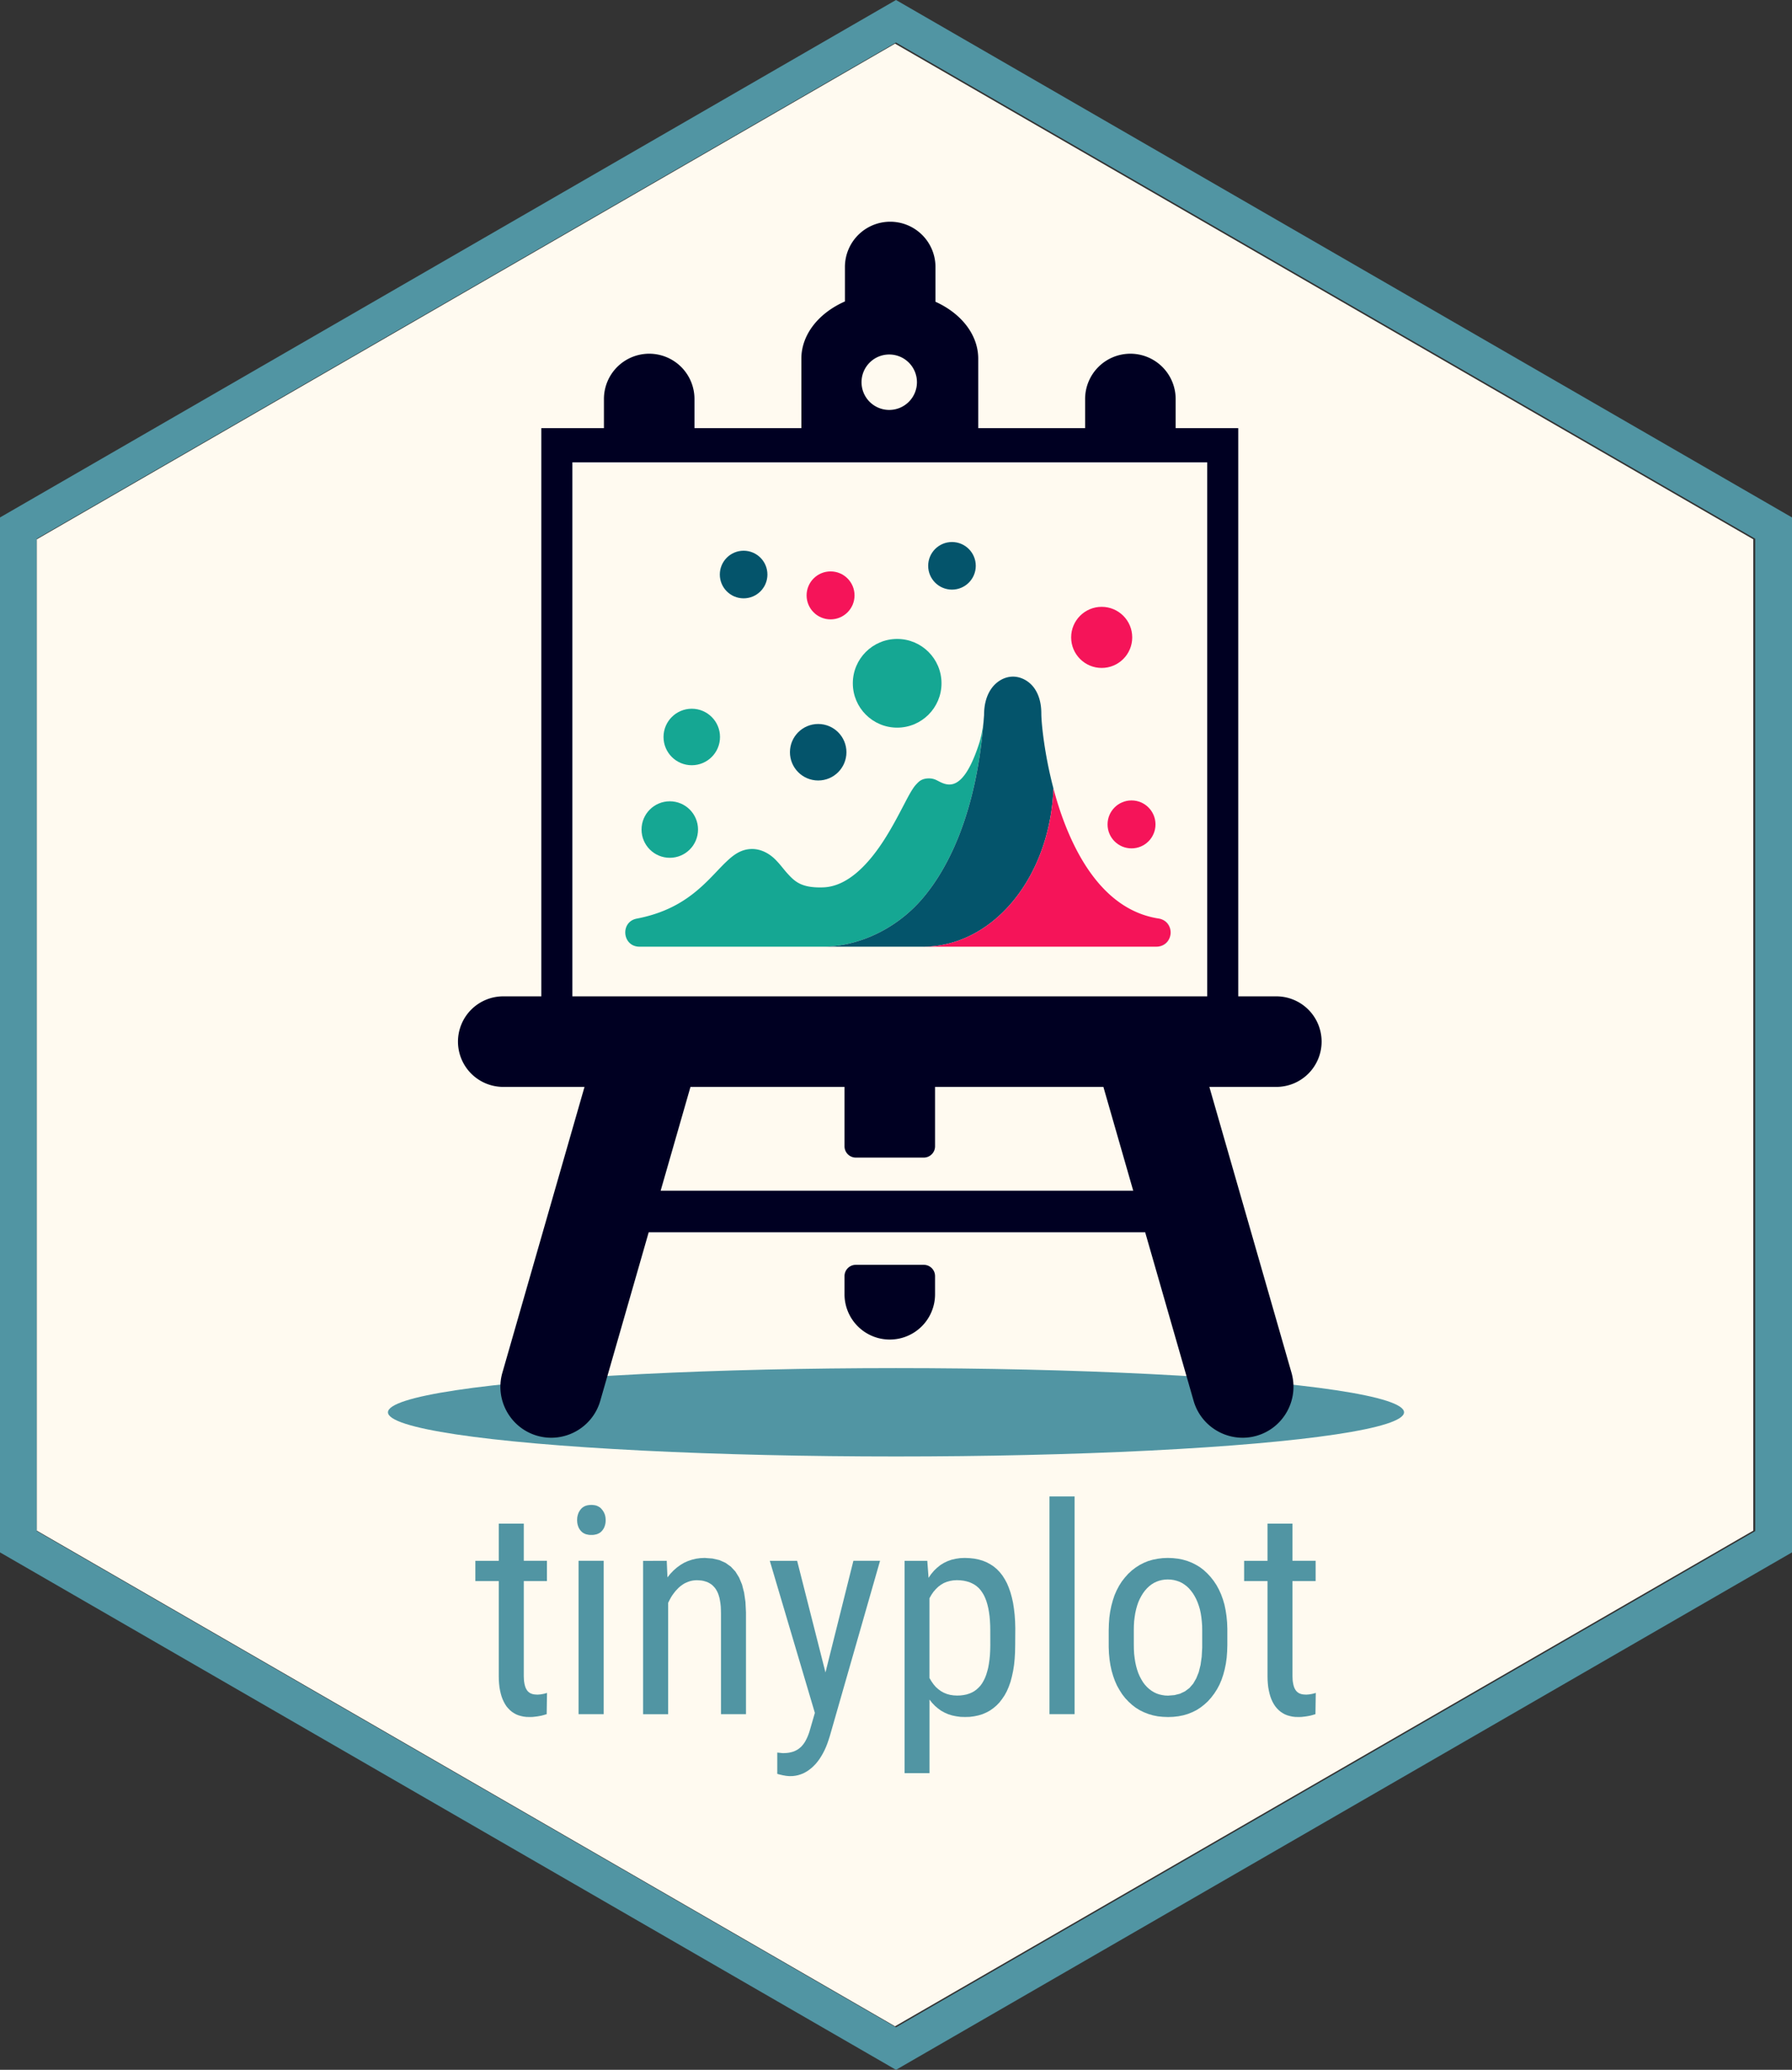 <?xml version="1.0" encoding="UTF-8" standalone="no"?>
<!-- Created with Inkscape (http://www.inkscape.org/) -->

<svg
   width="137.054mm"
   height="158.256mm"
   viewBox="0 0 137.054 158.256"
   version="1.1"
   id="svg5"
   xml:space="preserve"
   inkscape:version="1.2.2 (b0a8486541, 2022-12-01)"
   sodipodi:docname="tinyplot-sticker.svg"
   xmlns:inkscape="http://www.inkscape.org/namespaces/inkscape"
   xmlns:sodipodi="http://sodipodi.sourceforge.net/DTD/sodipodi-0.dtd"
   xmlns="http://www.w3.org/2000/svg"
   xmlns:svg="http://www.w3.org/2000/svg"><rect x="0" y="0" width="137.054" height="158.256" fill="#333333" stroke="none"/><sodipodi:namedview
     id="namedview7"
     pagecolor="#ffffff"
     bordercolor="#000000"
     borderopacity="0.25"
     inkscape:showpageshadow="2"
     inkscape:pageopacity="0.0"
     inkscape:pagecheckerboard="0"
     inkscape:deskcolor="#d1d1d1"
     inkscape:document-units="mm"
     showgrid="false"
     inkscape:zoom="1.5340488"
     inkscape:cx="210.87986"
     inkscape:cy="293.34139"
     inkscape:window-width="1920"
     inkscape:window-height="1011"
     inkscape:window-x="0"
     inkscape:window-y="0"
     inkscape:window-maximized="1"
     inkscape:current-layer="g2178" /><defs
     id="defs2" /><g
     inkscape:groupmode="layer"
     id="layer4"
     inkscape:label="sticker"
     style="display:inline"
     transform="translate(-1.995,0.812)"
     sodipodi:insensitive="true"><g
       id="g2136"
       transform="translate(5.831,-162.36)"><path
         id="path2132"
         style="fill:#5195a3;fill-opacity:1;stroke-width:1.117;stroke-linecap:round;stroke-linejoin:round;stroke-opacity:0.703;paint-order:fill markers stroke"
         inkscape:transform-center-y="-4.7280796e-06"
         d="m 64.691,161.548 -68.527,39.564 v 79.129 l 68.527,39.564 68.527,-39.564 v -79.129 z m 0,3.25 65.712,37.939 v 75.878 L 64.691,316.554 -1.021,278.615 V 202.737 Z" /><path
         sodipodi:type="star"
         style="fill:#fffaf0;fill-opacity:1;stroke-width:2.5;stroke-linecap:round;stroke-linejoin:round;stroke-opacity:0.703;paint-order:fill markers stroke"
         id="path2134"
         inkscape:flatsided="true"
         sodipodi:sides="6"
         sodipodi:cx="154.58778"
         sodipodi:cy="-11.049107"
         sodipodi:r1="177.08917"
         sodipodi:r2="153.36372"
         sodipodi:arg1="0.52359878"
         sodipodi:arg2="1.0471976"
         inkscape:rounded="0"
         inkscape:randomized="0"
         d="M 307.952,77.495 154.588,166.04 1.224,77.495 l 8e-7,-177.089 153.364,-88.545 153.364,88.545 z"
         transform="matrix(0.428,0,0,0.428,-1.546,245.41)"
         inkscape:transform-center-y="5.43178e-06"
         inkscape:transform-center-x="-4.2202613e-06" /></g></g><g
     inkscape:groupmode="layer"
     id="layer2"
     inkscape:label="logo"
     style="display:inline"
     transform="translate(-24.881,-12.334)"><g
       id="g2178"
       transform="translate(6.036,8.566)"><ellipse
         style="fill:#5195a3;fill-opacity:1;stroke:none;stroke-width:8.325;stroke-linecap:round;stroke-dasharray:none;stroke-opacity:1;paint-order:fill markers stroke"
         id="ellipse2138"
         cx="87.372"
         cy="111.751"
         rx="38.855"
         ry="3.378" /><path
         id="path2140"
         style="color:#000000;fill:#000022;fill-opacity:1;stroke-width:0.866;stroke-linecap:round;-inkscape-stroke:none;paint-order:fill markers stroke"
         d="M 86.928 20.721 A 3.462 3.462 0 0 0 83.466 24.183 L 83.466 26.816 A 6.764 5.079 0 0 0 80.134 31.189 L 80.134 36.504 L 71.959 36.504 L 71.959 34.276 A 3.462 3.462 0 0 0 68.497 30.813 A 3.462 3.462 0 0 0 65.035 34.276 L 65.035 36.504 L 60.247 36.504 L 60.247 79.948 L 57.334 79.948 A 3.462 3.462 0 0 0 53.872 83.41 A 3.462 3.462 0 0 0 57.334 86.872 L 63.549 86.872 L 60.444 97.673 L 57.267 108.725 C 56.674 110.787 57.87 112.952 59.933 113.545 C 61.995 114.138 64.16 112.939 64.753 110.877 L 67.93 99.826 L 68.458 97.986 L 106.429 97.986 L 106.958 99.826 L 110.134 110.877 C 110.727 112.939 112.892 114.138 114.955 113.545 C 117.017 112.952 118.213 110.787 117.62 108.725 L 114.444 97.673 L 111.338 86.872 L 116.461 86.872 A 3.462 3.462 0 0 0 119.923 83.41 A 3.462 3.462 0 0 0 116.461 79.948 L 113.548 79.948 L 113.548 36.504 L 108.76 36.504 L 108.76 34.276 A 3.462 3.462 0 0 0 105.298 30.813 A 3.462 3.462 0 0 0 101.836 34.276 L 101.836 36.504 L 93.661 36.504 L 93.661 31.189 A 6.764 5.079 0 0 0 90.391 26.84 L 90.391 24.183 A 3.462 3.462 0 0 0 86.928 20.721 z M 86.855 30.872 A 2.12 2.12 0 0 1 88.974 32.991 A 2.12 2.12 0 0 1 86.855 35.111 A 2.12 2.12 0 0 1 84.735 32.991 A 2.12 2.12 0 0 1 86.855 30.872 z M 62.62 39.118 L 111.175 39.118 L 111.175 79.948 L 104.963 79.948 L 68.831 79.948 L 62.62 79.948 L 62.62 39.118 z M 71.653 86.872 L 83.435 86.872 L 83.435 89.829 L 83.435 91.229 L 83.435 91.41 C 83.435 91.89 83.821 92.276 84.301 92.276 L 89.494 92.276 C 89.973 92.276 90.359 91.89 90.359 91.41 L 90.359 91.229 L 90.359 89.829 L 90.359 86.872 L 103.234 86.872 L 105.515 94.807 L 69.372 94.807 L 71.653 86.872 z M 84.301 100.475 C 83.821 100.475 83.435 100.861 83.435 101.341 L 83.435 102.726 A 3.462 3.462 0 0 0 86.897 106.189 A 3.462 3.462 0 0 0 90.359 102.726 L 90.359 101.341 C 90.359 100.861 89.973 100.475 89.494 100.475 L 84.301 100.475 z " /><circle
         style="fill:#15a793;fill-opacity:1;stroke:none;stroke-width:7.179;stroke-linecap:round;stroke-dasharray:none;stroke-opacity:1;paint-order:fill markers stroke"
         id="circle2154"
         cx="71.752"
         cy="60.117"
         r="2.16" /><circle
         style="fill:#15a793;fill-opacity:1;stroke:none;stroke-width:7.179;stroke-linecap:round;stroke-dasharray:none;stroke-opacity:1;paint-order:fill markers stroke"
         id="circle2156"
         cx="70.071"
         cy="67.194"
         r="2.16" /><circle
         style="fill:#04546b;fill-opacity:1;stroke:none;stroke-width:7.179;stroke-linecap:round;stroke-dasharray:none;stroke-opacity:1;paint-order:fill markers stroke"
         id="circle2158"
         cx="81.421"
         cy="61.283"
         r="2.16" /><circle
         style="fill:#f51459;fill-opacity:1;stroke:none;stroke-width:7.762;stroke-linecap:round;stroke-dasharray:none;stroke-opacity:1;paint-order:fill markers stroke"
         id="circle2160"
         cx="103.103"
         cy="52.502"
         r="2.336" /><circle
         style="fill:#f51459;fill-opacity:1;stroke:none;stroke-width:6.094;stroke-linecap:round;stroke-dasharray:none;stroke-opacity:1;paint-order:fill markers stroke"
         id="circle2162"
         cx="105.385"
         cy="66.801"
         r="1.833" /><circle
         style="fill:#f51459;fill-opacity:1;stroke:none;stroke-width:6.094;stroke-linecap:round;stroke-dasharray:none;stroke-opacity:1;paint-order:fill markers stroke"
         id="circle2164"
         cx="82.368"
         cy="49.291"
         r="1.833" /><circle
         style="fill:#04546b;fill-opacity:1;stroke:none;stroke-width:6.049;stroke-linecap:round;stroke-dasharray:none;stroke-opacity:1;paint-order:fill markers stroke"
         id="circle2166"
         cx="91.653"
         cy="47.03"
         r="1.82" /><circle
         style="fill:#04546b;fill-opacity:1;stroke:none;stroke-width:6.049;stroke-linecap:round;stroke-dasharray:none;stroke-opacity:1;paint-order:fill markers stroke"
         id="circle2168"
         cx="75.718"
         cy="47.696"
         r="1.82" /><path
         id="path2170"
         style="color:#000000;fill:#15a793;fill-opacity:1;stroke-width:0.866;stroke-linecap:round;stroke-linejoin:round;-inkscape-stroke:none;paint-order:fill markers stroke"
         d="M 96.38 55.502 L 96.379 55.503 C 96.456 55.505 96.533 55.513 96.609 55.525 C 96.533 55.513 96.457 55.505 96.38 55.502 z M 96.61 55.525 C 96.685 55.538 96.76 55.555 96.833 55.577 C 96.76 55.555 96.685 55.538 96.61 55.525 z M 97.257 55.759 C 97.332 55.801 97.404 55.848 97.473 55.9 C 97.404 55.849 97.332 55.801 97.257 55.759 z M 97.611 56.011 C 97.624 56.023 97.637 56.034 97.649 56.046 C 97.637 56.034 97.624 56.023 97.611 56.011 z M 94.952 56.085 C 94.907 56.128 94.865 56.173 94.824 56.219 C 94.865 56.173 94.907 56.128 94.952 56.085 z M 97.793 56.191 C 97.797 56.194 97.8 56.198 97.803 56.201 C 97.8 56.198 97.797 56.194 97.793 56.191 z M 94.711 56.356 C 94.687 56.389 94.663 56.421 94.641 56.455 C 94.637 56.459 94.635 56.465 94.631 56.47 C 94.635 56.465 94.638 56.46 94.641 56.455 C 94.664 56.421 94.687 56.389 94.711 56.356 z M 98.269 56.997 C 98.275 57.012 98.281 57.027 98.286 57.042 C 98.281 57.027 98.275 57.012 98.269 56.997 z M 98.346 57.23 C 98.351 57.248 98.356 57.265 98.36 57.283 C 98.356 57.265 98.351 57.248 98.346 57.23 z M 98.406 57.479 C 98.41 57.498 98.414 57.517 98.418 57.536 C 98.414 57.517 98.41 57.498 98.406 57.479 z M 94.187 57.578 C 94.184 57.595 94.181 57.611 94.178 57.628 C 94.181 57.611 94.184 57.595 94.187 57.578 z M 98.449 57.735 C 98.462 57.834 98.473 57.935 98.479 58.039 C 98.473 57.935 98.462 57.834 98.449 57.735 z M 98.479 58.039 C 98.484 58.131 98.486 58.225 98.486 58.32 C 98.486 58.554 98.512 58.974 98.572 59.528 C 98.512 58.974 98.487 58.554 98.487 58.32 C 98.487 58.225 98.484 58.131 98.479 58.039 z M 94.117 58.137 C 94.111 58.229 94.108 58.324 94.108 58.419 C 94.108 58.423 94.108 58.428 94.108 58.431 C 94.108 58.427 94.109 58.423 94.109 58.419 C 94.109 58.323 94.111 58.229 94.117 58.137 z M 94.067 58.951 C 94.012 59.426 93.902 60.073 93.74 60.581 C 92.364 64.85 91.058 63.671 90.398 63.384 C 90.386 63.379 90.375 63.374 90.363 63.369 C 90.351 63.364 90.339 63.359 90.327 63.354 L 90.327 63.357 C 90.2 63.311 90.051 63.28 89.865 63.283 C 89.314 63.292 89.096 63.555 88.951 63.705 C 88.806 63.855 88.715 63.988 88.622 64.133 C 88.437 64.422 88.261 64.756 88.056 65.146 C 87.647 65.925 87.14 66.918 86.521 67.895 C 85.284 69.847 83.672 71.553 81.803 71.615 C 80.156 71.671 79.643 71.185 79.066 70.55 C 78.777 70.233 78.514 69.853 78.127 69.47 C 77.741 69.087 77.114 68.681 76.367 68.681 C 75.495 68.681 74.897 69.178 74.4 69.649 C 73.903 70.12 73.433 70.665 72.856 71.222 C 71.703 72.334 70.187 73.499 67.538 74.006 C 66.259 74.26 66.438 76.142 67.743 76.15 L 81.78 76.15 C 81.885 76.15 81.991 76.147 82.097 76.143 C 82.121 76.141 82.145 76.14 82.169 76.139 C 82.275 76.134 82.381 76.127 82.488 76.118 A 11.948 16.032 0 0 0 82.686 76.098 C 82.747 76.092 82.808 76.084 82.869 76.077 C 82.883 76.075 82.897 76.073 82.911 76.072 C 82.973 76.063 83.036 76.054 83.098 76.044 A 11.948 16.032 0 0 0 83.778 75.913 C 83.824 75.903 83.871 75.891 83.917 75.879 A 11.948 16.032 0 0 0 84.453 75.73 C 84.52 75.71 84.587 75.688 84.654 75.666 A 11.948 16.032 0 0 0 85.27 75.441 A 11.948 16.032 0 0 0 85.755 75.23 C 85.838 75.192 85.921 75.152 86.003 75.111 C 86.227 75 86.449 74.879 86.669 74.751 C 86.691 74.737 86.713 74.725 86.736 74.711 C 86.739 74.709 86.742 74.708 86.745 74.706 C 86.76 74.697 86.775 74.687 86.789 74.678 C 86.852 74.641 86.914 74.603 86.976 74.564 C 87.055 74.514 87.135 74.462 87.213 74.409 C 87.292 74.356 87.37 74.302 87.447 74.247 C 87.45 74.246 87.452 74.244 87.455 74.242 C 87.53 74.189 87.605 74.134 87.679 74.078 C 87.681 74.077 87.683 74.075 87.686 74.074 C 87.76 74.018 87.834 73.96 87.907 73.902 C 87.909 73.901 87.911 73.899 87.913 73.898 C 87.987 73.839 88.06 73.78 88.133 73.719 C 88.134 73.718 88.135 73.717 88.137 73.716 C 88.209 73.655 88.282 73.592 88.353 73.529 C 88.404 73.484 88.454 73.438 88.504 73.392 C 88.526 73.372 88.549 73.352 88.571 73.331 C 88.572 73.33 88.572 73.329 88.573 73.329 C 88.589 73.314 88.604 73.298 88.62 73.284 C 88.675 73.232 88.73 73.18 88.784 73.126 C 88.854 73.057 88.923 72.986 88.992 72.915 C 88.992 72.914 88.993 72.914 88.993 72.914 C 89.062 72.842 89.129 72.77 89.196 72.696 C 89.196 72.696 89.197 72.695 89.197 72.695 C 89.264 72.621 89.33 72.546 89.395 72.47 C 89.431 72.428 89.467 72.384 89.504 72.34 A 11.948 16.032 0 0 0 89.628 72.189 C 91.162 70.291 92.691 67.304 93.536 62.933 A 11.948 16.032 0 0 0 93.536 62.931 C 93.568 62.768 93.598 62.603 93.628 62.436 C 93.657 62.274 93.684 62.11 93.711 61.945 C 93.712 61.94 93.713 61.935 93.714 61.93 C 93.715 61.921 93.716 61.912 93.718 61.903 C 93.743 61.744 93.768 61.583 93.792 61.421 C 93.793 61.418 93.793 61.415 93.794 61.411 C 93.795 61.405 93.795 61.399 93.796 61.392 C 93.909 60.618 93.999 59.803 94.067 58.951 z M 98.623 59.967 C 98.661 60.275 98.709 60.615 98.767 60.977 C 98.709 60.614 98.661 60.276 98.623 59.967 z M 98.862 61.538 C 99.135 63.076 99.581 64.942 100.27 66.723 C 100.442 67.168 100.628 67.607 100.828 68.036 C 100.628 67.607 100.443 67.168 100.27 66.723 C 99.581 64.942 99.135 63.076 98.862 61.538 z M 100.828 68.036 C 100.928 68.251 101.032 68.462 101.14 68.67 C 101.032 68.462 100.928 68.25 100.828 68.036 z M 101.473 69.286 C 101.703 69.689 101.948 70.077 102.209 70.446 C 101.948 70.077 101.703 69.689 101.473 69.286 z M 102.209 70.447 C 102.471 70.816 102.748 71.165 103.043 71.491 C 102.749 71.165 102.471 70.815 102.209 70.447 z M 103.499 71.963 C 103.733 72.189 103.977 72.401 104.231 72.596 C 103.977 72.401 103.733 72.189 103.499 71.963 z M 105.306 73.287 C 105.588 73.436 105.882 73.566 106.187 73.675 C 105.882 73.566 105.588 73.436 105.306 73.287 z M 107.467 73.999 A 1.082 1.082 0 0 1 108.375 75.025 C 108.361 74.556 108.068 74.097 107.467 73.999 z M 108.375 75.028 A 1.082 1.082 0 0 1 108.356 75.273 C 108.371 75.192 108.377 75.11 108.375 75.028 z M 108.356 75.273 A 1.082 1.082 0 0 1 107.303 76.15 C 107.912 76.144 108.272 75.734 108.356 75.273 z " /><path
         id="path2172"
         style="color:#000000;fill:#04546b;fill-opacity:1;stroke-width:0.866;stroke-linecap:round;stroke-linejoin:round;-inkscape-stroke:none;paint-order:fill markers stroke"
         d="M 96.38 55.502 C 96.338 55.501 96.297 55.501 96.256 55.503 C 95.592 55.528 95.001 55.923 94.641 56.455 C 94.281 56.986 94.109 57.654 94.109 58.419 C 94.104 58.493 94.098 58.565 94.092 58.638 C 94.092 58.639 94.092 58.639 94.092 58.64 C 94.023 59.607 93.922 60.524 93.796 61.392 C 93.795 61.399 93.795 61.405 93.794 61.411 C 93.793 61.415 93.793 61.418 93.792 61.421 C 93.768 61.583 93.743 61.744 93.718 61.903 C 93.716 61.912 93.715 61.921 93.714 61.93 C 93.713 61.935 93.712 61.94 93.711 61.945 C 93.684 62.11 93.657 62.274 93.628 62.436 C 93.598 62.603 93.568 62.768 93.536 62.931 A 11.948 16.032 0 0 1 93.536 62.933 C 92.691 67.304 91.162 70.291 89.628 72.189 A 11.948 16.032 0 0 1 89.504 72.34 C 89.467 72.384 89.431 72.428 89.395 72.47 C 89.33 72.546 89.264 72.621 89.197 72.695 C 89.197 72.695 89.196 72.696 89.196 72.696 C 89.129 72.77 89.062 72.842 88.993 72.914 C 88.993 72.914 88.992 72.914 88.992 72.915 C 88.923 72.986 88.854 73.057 88.784 73.126 C 88.73 73.18 88.675 73.232 88.62 73.284 C 88.604 73.298 88.589 73.314 88.573 73.329 C 88.572 73.329 88.572 73.33 88.571 73.331 C 88.549 73.352 88.526 73.372 88.504 73.392 C 88.454 73.438 88.404 73.484 88.353 73.529 C 88.282 73.592 88.209 73.655 88.137 73.716 C 88.135 73.717 88.134 73.718 88.133 73.719 C 88.06 73.78 87.987 73.839 87.913 73.898 C 87.911 73.899 87.909 73.901 87.907 73.902 C 87.834 73.96 87.76 74.018 87.686 74.074 C 87.683 74.075 87.681 74.077 87.679 74.078 C 87.605 74.134 87.53 74.189 87.455 74.242 C 87.452 74.244 87.45 74.246 87.447 74.247 C 87.37 74.302 87.292 74.356 87.213 74.409 C 87.135 74.462 87.055 74.514 86.976 74.564 C 86.914 74.603 86.852 74.641 86.789 74.678 C 86.775 74.687 86.76 74.697 86.745 74.706 C 86.742 74.708 86.739 74.709 86.736 74.711 C 86.713 74.725 86.691 74.737 86.669 74.751 C 86.449 74.879 86.227 75 86.003 75.111 C 85.921 75.152 85.838 75.192 85.755 75.23 A 11.948 16.032 0 0 1 85.27 75.441 A 11.948 16.032 0 0 1 84.654 75.666 C 84.587 75.688 84.52 75.71 84.453 75.73 A 11.948 16.032 0 0 1 83.917 75.879 C 83.871 75.891 83.824 75.903 83.778 75.913 A 11.948 16.032 0 0 1 83.098 76.044 C 83.036 76.054 82.973 76.063 82.911 76.072 C 82.897 76.073 82.883 76.075 82.869 76.077 C 82.808 76.084 82.747 76.092 82.686 76.098 A 11.948 16.032 0 0 1 82.488 76.118 C 82.381 76.127 82.275 76.134 82.169 76.139 C 82.145 76.14 82.121 76.141 82.097 76.143 C 81.991 76.147 81.885 76.15 81.78 76.15 L 89.488 76.15 A 9.943 12.678 0 0 0 99.411 64.043 C 98.715 61.397 98.486 59.024 98.486 58.32 C 98.486 57.56 98.315 56.894 97.937 56.368 C 97.583 55.875 96.997 55.524 96.379 55.503 L 96.38 55.502 z M 99.419 64.072 C 99.465 64.248 99.515 64.426 99.565 64.605 C 99.515 64.426 99.465 64.248 99.419 64.072 z M 103.796 72.237 C 103.837 72.273 103.878 72.309 103.92 72.344 C 103.878 72.309 103.837 72.273 103.796 72.237 z M 104.029 72.435 C 104.087 72.482 104.145 72.529 104.204 72.574 C 104.145 72.529 104.087 72.482 104.029 72.435 z M 104.251 72.611 C 104.324 72.666 104.396 72.72 104.47 72.772 C 104.396 72.72 104.324 72.666 104.251 72.611 z M 104.513 72.803 C 104.593 72.859 104.673 72.913 104.754 72.965 C 104.673 72.913 104.593 72.858 104.513 72.803 z M 104.754 72.965 C 104.836 73.018 104.92 73.069 105.004 73.119 C 104.92 73.069 104.836 73.018 104.754 72.965 z M 105.045 73.143 C 105.125 73.189 105.205 73.234 105.287 73.277 C 105.205 73.234 105.125 73.189 105.045 73.143 z M 105.323 73.296 C 105.398 73.335 105.473 73.372 105.549 73.409 C 105.473 73.372 105.398 73.335 105.323 73.296 z M 105.643 73.453 C 105.706 73.482 105.77 73.51 105.835 73.537 C 105.77 73.51 105.706 73.482 105.643 73.453 z M 105.928 73.576 C 106.013 73.61 106.099 73.644 106.187 73.675 C 106.099 73.644 106.013 73.61 105.928 73.576 z M 106.187 73.675 C 106.288 73.712 106.391 73.746 106.495 73.778 C 106.391 73.746 106.288 73.712 106.187 73.675 z M 106.495 73.778 C 106.599 73.81 106.705 73.839 106.812 73.866 C 106.705 73.839 106.599 73.81 106.495 73.778 z M 106.812 73.866 C 106.918 73.894 107.026 73.918 107.136 73.94 C 107.026 73.918 106.918 73.894 106.812 73.866 z M 107.136 73.94 C 107.242 73.962 107.35 73.981 107.459 73.998 C 107.35 73.981 107.242 73.962 107.136 73.94 z M 107.687 74.062 A 1.082 1.082 0 0 1 107.744 74.088 A 1.082 1.082 0 0 0 107.687 74.062 z M 107.892 74.17 A 1.082 1.082 0 0 1 107.948 74.211 A 1.082 1.082 0 0 0 107.892 74.17 z M 108.071 74.321 A 1.082 1.082 0 0 1 108.118 74.37 A 1.082 1.082 0 0 0 108.071 74.321 z M 108.233 74.535 A 1.082 1.082 0 0 1 108.247 74.557 A 1.082 1.082 0 0 0 108.233 74.535 z M 108.333 74.771 A 1.082 1.082 0 0 1 108.344 74.825 A 1.082 1.082 0 0 0 108.333 74.771 z M 108.371 74.995 A 1.082 1.082 0 0 1 108.372 75.071 A 1.082 1.082 0 0 0 108.371 74.995 z M 108.36 75.229 A 1.082 1.082 0 0 1 108.347 75.302 A 1.082 1.082 0 0 0 108.36 75.229 z M 108.297 75.462 A 1.082 1.082 0 0 1 108.276 75.52 A 1.082 1.082 0 0 0 108.297 75.462 z M 108.161 75.713 A 1.082 1.082 0 0 1 108.127 75.752 A 1.082 1.082 0 0 0 108.161 75.713 z M 108.004 75.88 A 1.082 1.082 0 0 1 107.944 75.926 A 1.082 1.082 0 0 0 108.004 75.88 z M 107.817 76.01 A 1.082 1.082 0 0 1 107.743 76.048 A 1.082 1.082 0 0 0 107.817 76.01 z M 107.598 76.101 A 1.082 1.082 0 0 1 107.528 76.122 A 1.082 1.082 0 0 0 107.598 76.101 z " /><path
         id="path2174"
         style="color:#000000;fill:#f51459;fill-opacity:1;stroke-width:0.866;stroke-linecap:round;stroke-linejoin:round;-inkscape-stroke:none;paint-order:fill markers stroke"
         d="m 99.411,64.043 a 9.943,12.678 0 0 1 -9.923,12.106 h 17.815 a 1.082,1.082 0 0 0 0.164,-2.15 c -3.58,-0.548 -5.819,-3.714 -7.197,-7.276 -0.344,-0.889 -0.628,-1.8 -0.859,-2.68 z" /><circle
         style="fill:#15a793;fill-opacity:1;stroke:none;stroke-width:2.164;stroke-linecap:round;stroke-linejoin:round;stroke-dasharray:none;stroke-opacity:0.703;paint-order:fill markers stroke"
         id="circle2176"
         cx="87.461"
         cy="56.012"
         r="3.391" /></g></g><g
     inkscape:groupmode="layer"
     id="layer5"
     inkscape:label="text"><g
       id="g2196"
       transform="matrix(1.382,0,0,1.382,-171.174,93.758)"
       style="fill:#5195a3;fill-opacity:1"><path
         d="m 152.846,16.452 v 2.057 h 1.281 v 1.122 h -1.281 v 5.26 0 l 0.004,0.099 0.004,0.092 0.007,0.088 0.014,0.085 0.014,0.078 0.018,0.074 0.021,0.071 0.025,0.064 0.028,0.056 0.032,0.056 v 0 l 0.035,0.049 0.039,0.042 0.046,0.039 0.049,0.035 0.053,0.028 0.06,0.021 0.064,0.021 0.067,0.011 0.074,0.007 0.078,0.004 v 0 h 0.056 l 0.053,-0.004 0.056,-0.004 0.056,-0.007 0.053,-0.011 0.056,-0.007 0.056,-0.014 0.056,-0.014 0.056,-0.014 0.056,-0.021 -0.018,1.178 v 0 l -0.092,0.028 -0.095,0.028 -0.095,0.025 -0.095,0.018 -0.099,0.018 -0.095,0.014 -0.099,0.011 -0.095,0.011 -0.099,0.004 h -0.099 v 0 l -0.162,-0.004 -0.152,-0.018 -0.145,-0.032 -0.138,-0.039 -0.131,-0.053 -0.12,-0.067 -0.113,-0.074 -0.106,-0.088 -0.099,-0.102 -0.092,-0.109 v 0 l -0.081,-0.123 -0.073,-0.134 -0.065,-0.141 -0.056,-0.152 -0.046,-0.162 -0.039,-0.169 -0.032,-0.18 -0.021,-0.191 -0.014,-0.201 -0.004,-0.212 v -5.267 h -1.295 v -1.122 h 1.295 v -2.057 z"
         style="fill:#5195a3;fill-opacity:1;fill-rule:nonzero;stroke:none;stroke-width:0.265;stroke-linecap:round;stroke-linejoin:round;stroke-miterlimit:10"
         id="path2180" /><path
         d="m 157.269,26.993 h -1.39 v -8.484 h 1.39 z m 0.109,-10.735 v 0 l -0.003,0.067 -0.004,0.067 -0.011,0.067 -0.014,0.06 -0.018,0.06 -0.021,0.06 -0.025,0.056 -0.032,0.053 -0.032,0.049 -0.039,0.049 v 0 l -0.039,0.042 -0.046,0.042 -0.049,0.035 -0.053,0.028 -0.06,0.028 -0.06,0.021 -0.067,0.014 -0.067,0.014 -0.074,0.007 h -0.078 v 0 h -0.078 l -0.074,-0.007 -0.067,-0.014 -0.067,-0.014 -0.06,-0.021 -0.056,-0.028 -0.053,-0.028 -0.049,-0.035 -0.046,-0.042 -0.039,-0.042 v 0 l -0.039,-0.049 -0.032,-0.049 -0.032,-0.053 -0.025,-0.056 -0.021,-0.06 -0.018,-0.06 -0.014,-0.06 -0.011,-0.067 -0.004,-0.067 -0.004,-0.067 v 0 l 0.004,-0.071 0.004,-0.067 0.011,-0.064 0.014,-0.064 0.018,-0.06 0.021,-0.06 0.025,-0.056 0.032,-0.053 0.032,-0.053 0.039,-0.049 v 0 l 0.039,-0.046 0.046,-0.042 0.049,-0.035 0.053,-0.032 0.056,-0.028 0.06,-0.021 0.067,-0.018 0.067,-0.011 0.074,-0.007 0.078,-0.004 v 0 l 0.074,0.004 0.074,0.007 0.067,0.011 0.067,0.018 0.06,0.025 0.056,0.028 0.053,0.032 0.049,0.035 0.046,0.046 0.039,0.046 v 0 l 0.039,0.049 0.035,0.053 0.032,0.053 0.025,0.056 0.025,0.056 0.018,0.06 0.014,0.064 0.011,0.064 0.004,0.067 z"
         style="fill:#5195a3;fill-opacity:1;fill-rule:nonzero;stroke:none;stroke-width:0.265;stroke-linecap:round;stroke-linejoin:round;stroke-miterlimit:10"
         id="path2182" /><path
         d="m 160.758,18.509 0.039,0.917 v 0 l 0.166,-0.205 0.176,-0.183 0.183,-0.159 0.194,-0.141 0.201,-0.12 0.212,-0.095 0.219,-0.074 0.229,-0.056 0.236,-0.032 0.247,-0.011 v 0 l 0.427,0.032 0.385,0.088 0.339,0.152 0.296,0.212 0.25,0.268 0.205,0.332 0.162,0.388 0.116,0.452 0.074,0.512 0.028,0.572 v 5.637 h -1.383 v -5.577 0 l -0.004,-0.191 -0.007,-0.183 -0.018,-0.169 -0.025,-0.159 -0.028,-0.148 -0.039,-0.134 -0.042,-0.123 -0.053,-0.113 -0.056,-0.099 -0.064,-0.092 v 0 l -0.07,-0.078 -0.074,-0.074 -0.085,-0.064 -0.088,-0.053 -0.095,-0.049 -0.106,-0.035 -0.109,-0.032 -0.116,-0.021 -0.123,-0.011 -0.127,-0.007 v 0 l -0.106,0.004 -0.099,0.011 -0.099,0.018 -0.095,0.025 -0.095,0.032 -0.092,0.039 -0.092,0.042 -0.088,0.053 -0.085,0.06 -0.085,0.064 v 0 l -0.081,0.071 -0.074,0.078 -0.074,0.078 -0.07,0.085 -0.067,0.088 -0.067,0.092 -0.06,0.095 -0.056,0.102 -0.056,0.106 -0.053,0.109 v 6.163 h -1.386 v -8.484 z"
         style="fill:#5195a3;fill-opacity:1;fill-rule:nonzero;stroke:none;stroke-width:0.265;stroke-linecap:round;stroke-linejoin:round;stroke-miterlimit:10"
         id="path2184" /><path
         d="m 169.542,24.686 1.545,-6.177 h 1.475 l -2.776,9.684 v 0 l -0.067,0.212 -0.071,0.205 -0.074,0.191 -0.081,0.18 -0.088,0.173 -0.092,0.159 -0.095,0.152 -0.102,0.138 -0.106,0.131 -0.113,0.116 v 0 l -0.113,0.109 -0.12,0.095 -0.123,0.088 -0.127,0.074 -0.127,0.064 -0.131,0.049 -0.138,0.042 -0.138,0.028 -0.141,0.018 -0.145,0.004 v 0 h -0.056 l -0.06,-0.004 -0.067,-0.007 -0.067,-0.007 -0.07,-0.014 -0.074,-0.011 -0.074,-0.018 -0.081,-0.018 -0.085,-0.021 -0.085,-0.025 v -1.178 l 0.307,0.032 v 0 l 0.116,-0.004 0.113,-0.007 0.109,-0.014 0.099,-0.021 0.099,-0.025 0.092,-0.032 0.085,-0.039 0.081,-0.042 0.074,-0.049 0.071,-0.056 v 0 l 0.071,-0.06 0.064,-0.071 0.064,-0.078 0.06,-0.085 0.057,-0.095 0.053,-0.102 0.053,-0.113 0.049,-0.12 0.046,-0.127 0.042,-0.138 0.275,-0.949 -2.494,-8.414 h 1.513 z"
         style="fill:#5195a3;fill-opacity:1;fill-rule:nonzero;stroke:none;stroke-width:0.265;stroke-linecap:round;stroke-linejoin:round;stroke-miterlimit:10"
         id="path2186" /><path
         d="m 180.041,23.159 v 0 l -0.007,0.392 -0.021,0.374 -0.035,0.349 -0.053,0.332 -0.067,0.31 -0.078,0.293 -0.095,0.268 -0.109,0.25 -0.123,0.226 -0.141,0.208 v 0 l -0.148,0.191 -0.162,0.166 -0.176,0.148 -0.187,0.131 -0.198,0.106 -0.212,0.092 -0.222,0.067 -0.233,0.049 -0.247,0.032 -0.261,0.007 v 0 l -0.25,-0.007 -0.236,-0.032 -0.226,-0.046 -0.215,-0.067 -0.201,-0.088 -0.194,-0.106 -0.176,-0.127 -0.169,-0.145 -0.155,-0.162 -0.145,-0.183 v 4.071 h -1.379 v -11.748 h 1.256 l 0.071,0.942 v 0 l 0.145,-0.212 0.159,-0.187 0.169,-0.162 0.18,-0.145 0.194,-0.12 0.208,-0.099 0.219,-0.078 0.229,-0.053 0.24,-0.035 0.258,-0.011 v 0 l 0.272,0.011 0.258,0.028 0.243,0.049 0.229,0.067 0.215,0.088 0.201,0.109 0.187,0.123 0.176,0.148 0.159,0.166 0.145,0.183 v 0 l 0.131,0.205 0.12,0.222 0.102,0.243 0.092,0.261 0.078,0.282 0.067,0.3 0.049,0.321 0.039,0.339 0.025,0.36 0.011,0.377 z m -1.379,-0.794 v 0 l -0.004,-0.275 -0.014,-0.265 -0.021,-0.247 -0.032,-0.233 -0.039,-0.219 -0.049,-0.201 -0.056,-0.187 -0.067,-0.173 -0.074,-0.159 -0.085,-0.141 v 0 l -0.092,-0.131 -0.102,-0.116 -0.116,-0.102 -0.123,-0.088 -0.138,-0.074 -0.145,-0.064 -0.159,-0.046 -0.166,-0.035 -0.18,-0.021 -0.191,-0.007 v 0 l -0.194,0.011 -0.183,0.032 -0.176,0.049 -0.166,0.067 -0.155,0.092 -0.148,0.109 -0.134,0.131 -0.131,0.148 -0.116,0.169 -0.109,0.191 v 4.413 0 l 0.109,0.183 0.116,0.166 0.127,0.148 0.138,0.123 0.148,0.109 0.159,0.088 0.166,0.067 0.18,0.049 0.187,0.028 0.201,0.011 v 0 l 0.183,-0.007 0.173,-0.021 0.162,-0.032 0.152,-0.049 0.145,-0.06 0.134,-0.074 0.12,-0.088 0.113,-0.102 0.106,-0.113 0.092,-0.127 v 0 l 0.085,-0.145 0.078,-0.159 0.067,-0.173 0.056,-0.187 0.053,-0.198 0.039,-0.215 0.032,-0.229 0.025,-0.243 0.014,-0.258 0.007,-0.275 z"
         style="fill:#5195a3;fill-opacity:1;fill-rule:nonzero;stroke:none;stroke-width:0.265;stroke-linecap:round;stroke-linejoin:round;stroke-miterlimit:10"
         id="path2188" /><path
         d="m 183.329,26.993 h -1.39 V 14.949 h 1.39 z"
         style="fill:#5195a3;fill-opacity:1;fill-rule:nonzero;stroke:none;stroke-width:0.265;stroke-linecap:round;stroke-linejoin:round;stroke-miterlimit:10"
         id="path2190" /><path
         d="m 185.216,22.358 v 0 l 0.011,-0.363 0.025,-0.346 0.046,-0.332 0.064,-0.314 0.081,-0.3 0.095,-0.286 0.116,-0.268 0.134,-0.254 0.152,-0.24 0.173,-0.222 v 0 l 0.183,-0.205 0.198,-0.183 0.212,-0.162 0.219,-0.141 0.233,-0.12 0.243,-0.099 0.254,-0.074 0.265,-0.053 0.279,-0.035 0.289,-0.011 v 0 l 0.289,0.011 0.279,0.032 0.265,0.053 0.254,0.074 0.243,0.095 0.229,0.116 0.222,0.134 0.208,0.159 0.194,0.18 0.183,0.198 v 0 l 0.173,0.219 0.155,0.233 0.134,0.247 0.12,0.265 0.102,0.279 0.085,0.293 0.064,0.31 0.049,0.325 0.032,0.339 0.014,0.356 v 0.893 0 l -0.011,0.36 -0.025,0.346 -0.046,0.332 -0.064,0.314 -0.081,0.3 -0.095,0.282 -0.116,0.272 -0.134,0.25 -0.155,0.24 -0.169,0.222 v 0 l -0.183,0.205 -0.198,0.18 -0.208,0.162 -0.219,0.141 -0.233,0.116 -0.247,0.099 -0.254,0.074 -0.268,0.053 -0.282,0.032 -0.289,0.011 v 0 l -0.289,-0.011 -0.279,-0.028 -0.265,-0.053 -0.254,-0.074 -0.243,-0.095 -0.233,-0.113 -0.219,-0.134 -0.208,-0.159 -0.194,-0.176 -0.187,-0.198 v 0 l -0.169,-0.215 -0.148,-0.233 -0.138,-0.243 -0.116,-0.261 -0.099,-0.275 -0.085,-0.289 -0.067,-0.307 -0.049,-0.318 -0.032,-0.335 -0.014,-0.349 z m 1.39,0.801 v 0 l 0.004,0.258 0.014,0.243 0.028,0.233 0.035,0.226 0.046,0.212 0.056,0.201 0.064,0.187 0.078,0.18 0.088,0.166 0.095,0.159 v 0 l 0.106,0.141 0.116,0.127 0.12,0.109 0.131,0.099 0.134,0.081 0.141,0.067 0.152,0.053 0.155,0.035 0.162,0.025 0.173,0.007 v 0 l 0.349,-0.028 0.31,-0.078 0.279,-0.134 0.243,-0.183 0.208,-0.24 0.169,-0.293 0.138,-0.342 0.099,-0.399 0.064,-0.452 0.028,-0.504 v -0.956 0 l -0.004,-0.254 -0.018,-0.243 -0.025,-0.233 -0.035,-0.222 -0.046,-0.212 -0.06,-0.201 -0.067,-0.187 -0.078,-0.18 -0.088,-0.166 -0.095,-0.155 v 0 l -0.109,-0.145 -0.113,-0.131 -0.12,-0.113 -0.131,-0.099 -0.134,-0.085 -0.141,-0.067 -0.152,-0.053 -0.155,-0.039 -0.166,-0.025 -0.169,-0.007 v 0 l -0.166,0.007 -0.162,0.025 -0.155,0.039 -0.145,0.053 -0.141,0.067 -0.134,0.085 -0.127,0.099 -0.12,0.113 -0.116,0.131 -0.106,0.145 v 0 l -0.095,0.155 -0.088,0.166 -0.078,0.18 -0.064,0.187 -0.056,0.201 -0.046,0.208 -0.035,0.222 -0.028,0.229 -0.014,0.243 -0.004,0.254 z"
         style="fill:#5195a3;fill-opacity:1;fill-rule:nonzero;stroke:none;stroke-width:0.265;stroke-linecap:round;stroke-linejoin:round;stroke-miterlimit:10"
         id="path2192" /><path
         d="m 195.387,16.452 v 2.057 h 1.281 v 1.122 H 195.387 v 5.26 0 l 0.004,0.099 0.004,0.092 0.007,0.088 0.014,0.085 0.014,0.078 0.018,0.074 0.021,0.071 0.025,0.064 0.028,0.056 0.032,0.056 v 0 l 0.035,0.049 0.039,0.042 0.046,0.039 0.049,0.035 0.053,0.028 0.06,0.021 0.064,0.021 0.067,0.011 0.074,0.007 0.078,0.004 v 0 h 0.056 l 0.053,-0.004 0.056,-0.004 0.057,-0.007 0.053,-0.011 0.057,-0.007 0.056,-0.014 0.057,-0.014 0.056,-0.014 0.056,-0.021 -0.018,1.178 v 0 l -0.092,0.028 -0.095,0.028 -0.095,0.025 -0.095,0.018 -0.099,0.018 -0.095,0.014 -0.099,0.011 -0.095,0.011 -0.099,0.004 h -0.099 v 0 l -0.162,-0.004 -0.152,-0.018 -0.145,-0.032 -0.138,-0.039 -0.131,-0.053 -0.12,-0.067 -0.113,-0.074 -0.106,-0.088 -0.099,-0.102 -0.092,-0.109 v 0 l -0.081,-0.123 -0.074,-0.134 -0.064,-0.141 -0.056,-0.152 -0.046,-0.162 -0.039,-0.169 -0.032,-0.18 -0.021,-0.191 -0.014,-0.201 -0.004,-0.212 v -5.267 h -1.295 v -1.122 h 1.295 v -2.057 z"
         style="fill:#5195a3;fill-opacity:1;fill-rule:nonzero;stroke:none;stroke-width:0.265;stroke-linecap:round;stroke-linejoin:round;stroke-miterlimit:10"
         id="path2194" /></g></g></svg>

